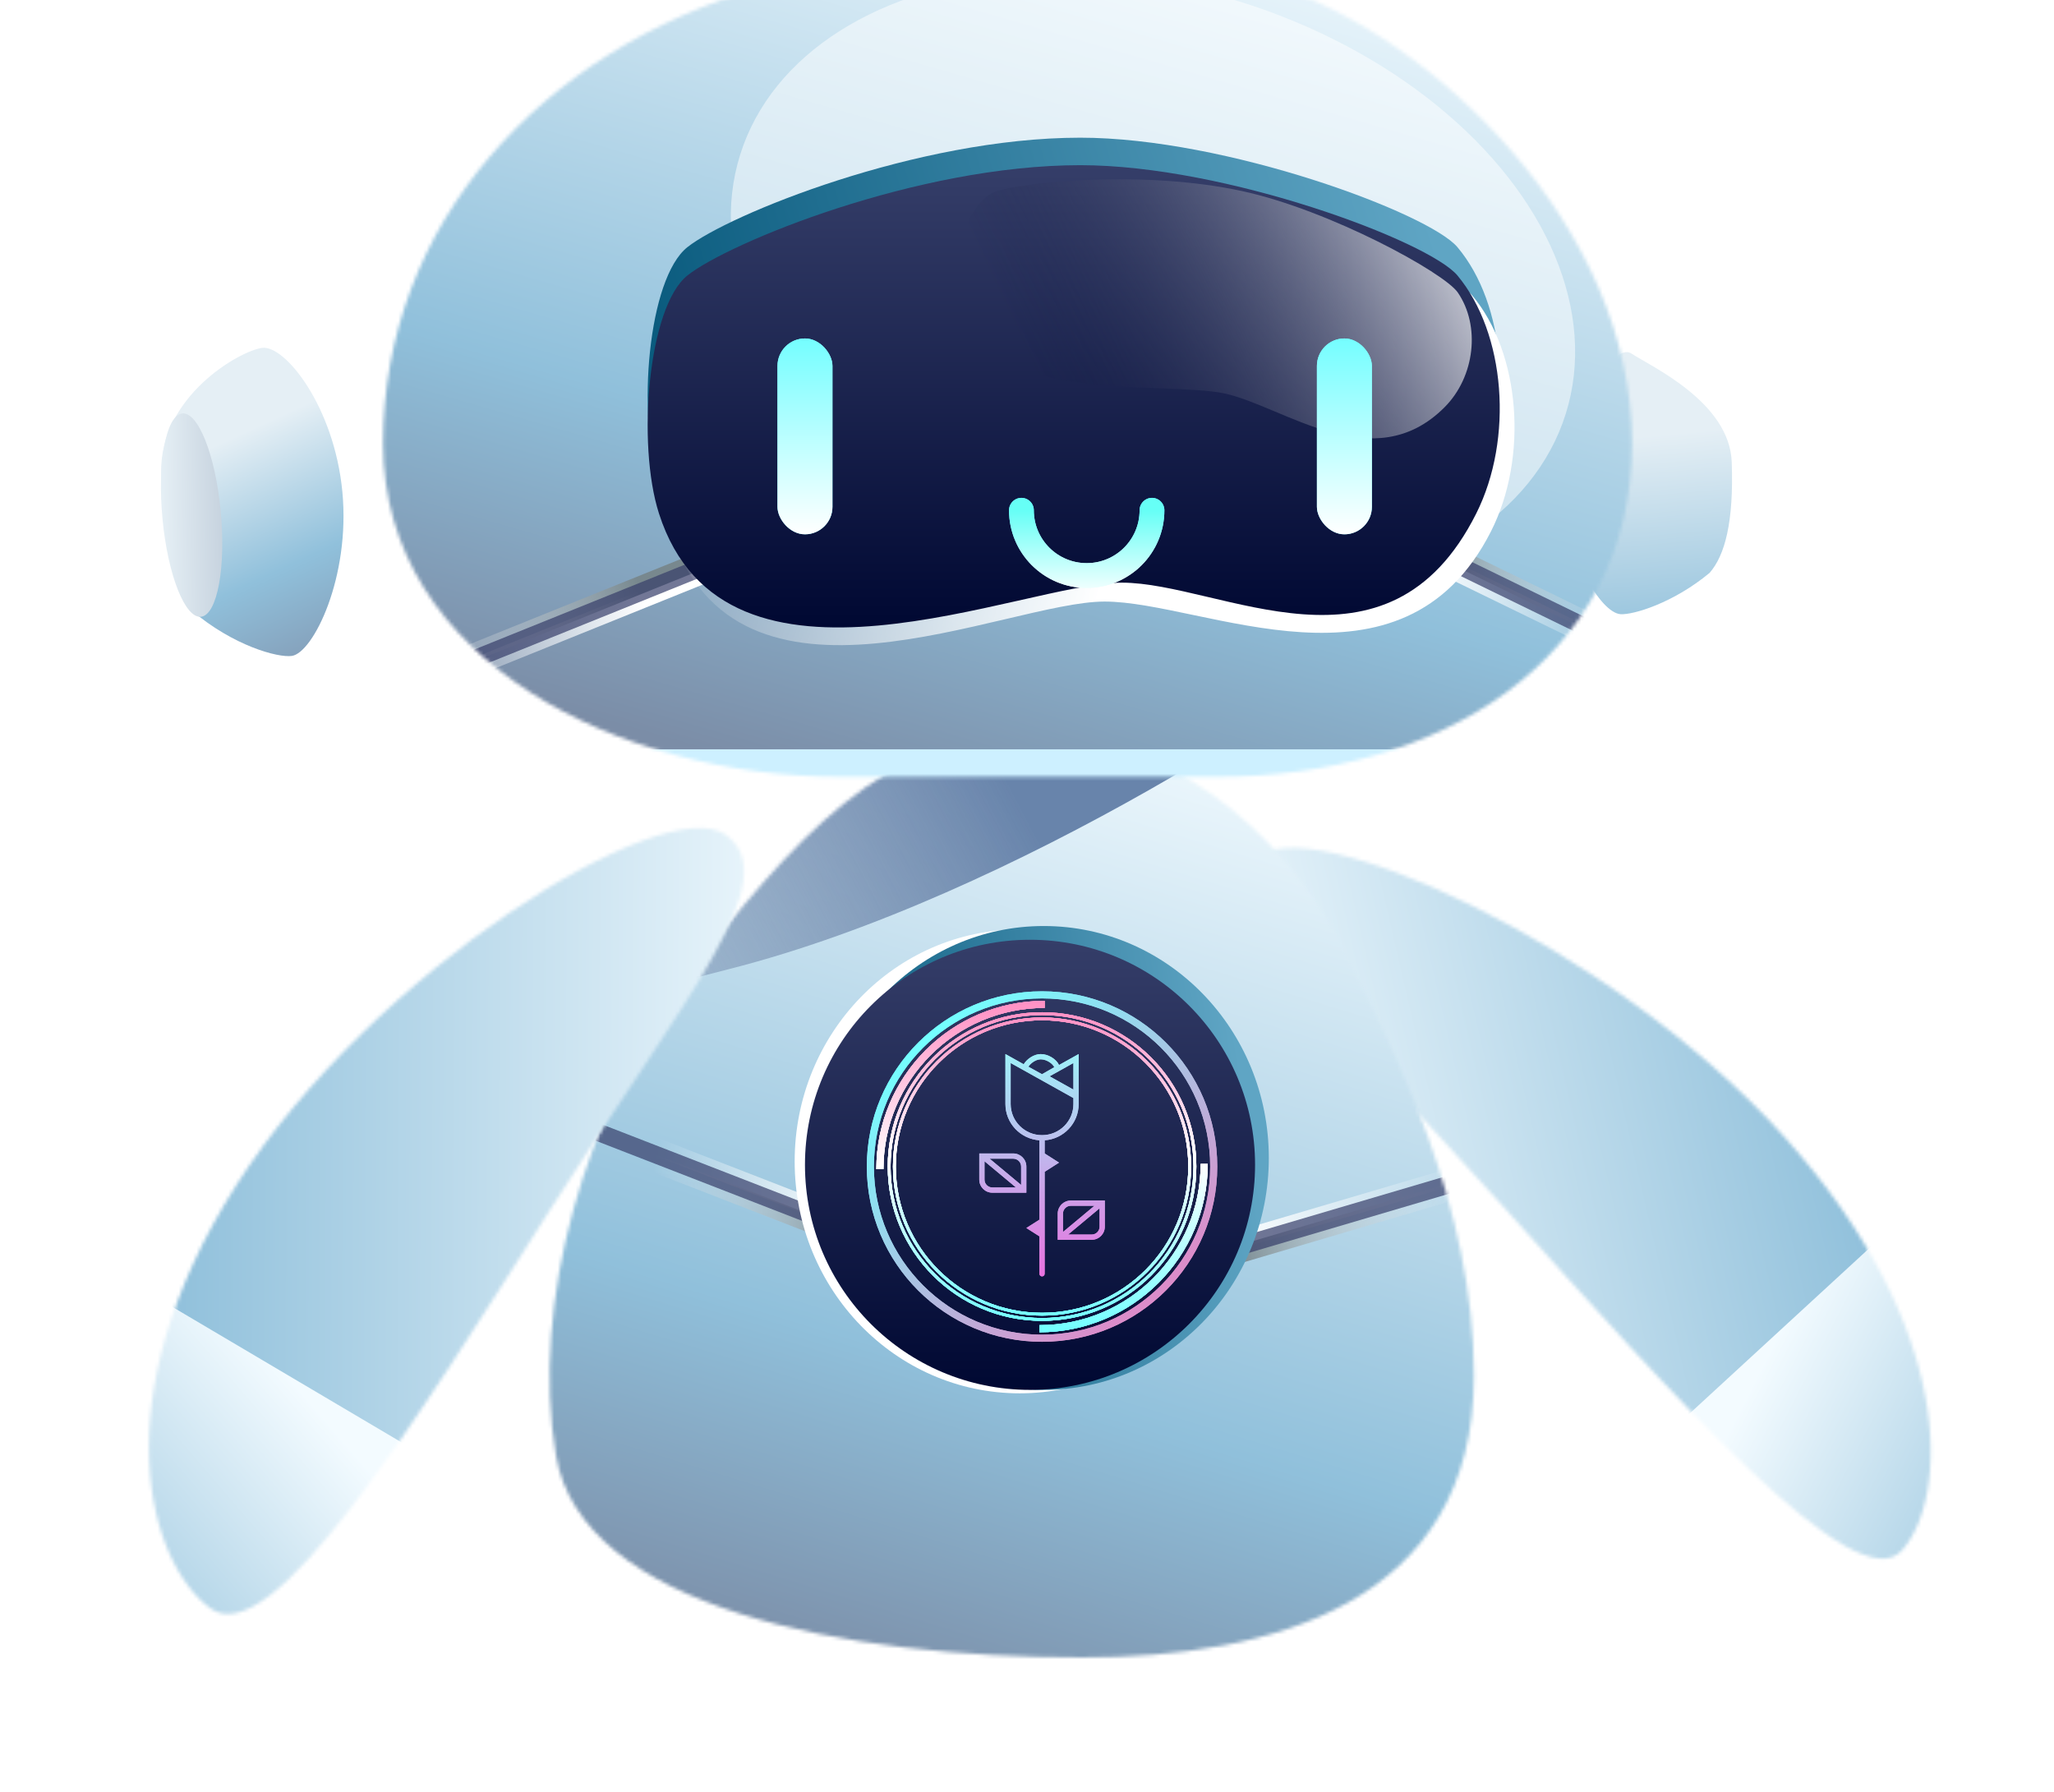 <svg width="580" height="506" viewBox="0 0 580 506" fill="none" xmlns="http://www.w3.org/2000/svg">
<g filter="url(#filter0_ii_349_179)">
<mask id="mask0_349_179" style="mask-type:alpha" maskUnits="userSpaceOnUse" x="346" y="258" width="195" height="202">
<path d="M418.994 359.138C467.819 413.545 519.005 471.51 532.079 456.761C545.153 442.011 547.662 394.399 498.837 339.992C450.013 285.585 362.862 246.815 349.788 261.565C336.714 276.315 370.17 304.73 418.994 359.138Z" fill="#D9D9D9"/>
</mask>
<g mask="url(#mask0_349_179)">
<rect width="173.499" height="358.316" transform="matrix(-0.479 0.878 0.775 0.632 380.776 183.998)" fill="url(#paint0_linear_349_179)"/>
<rect width="193.463" height="156.725" transform="matrix(-0.736 0.677 0.463 0.886 589.783 309.884)" fill="url(#paint1_linear_349_179)"/>
</g>
</g>
<path d="M460.664 99.82C455.023 96.134 443.839 118.408 442.74 137.591C441.64 156.774 452.085 173.062 457.594 173.42C461.179 173.653 472.537 170.266 482.765 161.746C487.066 156.8 489.604 147.441 489 130.489C488.396 113.537 466.305 103.505 460.664 99.82Z" fill="url(#paint2_linear_349_179)"/>
<g filter="url(#filter1_iii_349_179)">
<mask id="mask1_349_179" style="mask-type:alpha" maskUnits="userSpaceOnUse" x="148" y="221" width="262" height="261">
<path d="M186.554 290.381C216.786 250.793 243.489 221.207 282.605 221.207C321.72 221.207 354.251 246.692 372.348 282.134C387.211 311.241 409.216 354.9 409.216 402.439C409.216 467.066 351.489 481.997 298.613 481.997C231.334 481.997 157.303 467.939 150 425C142.697 382.061 158.293 327.388 186.554 290.381Z" fill="#D9D9D9"/>
</mask>
<g mask="url(#mask1_349_179)">
<rect x="52.181" y="218.781" width="450.174" height="263.895" fill="url(#paint3_linear_349_179)"/>
<path d="M198.957 287.61C112.082 309.699 83.218 321.795 72.264 321.891L70.737 265.652L389.589 188.701C370.3 206.486 279.913 267.026 198.957 287.61Z" fill="url(#paint4_linear_349_179)"/>
<line x1="422.536" y1="340.514" x2="320.665" y2="370.59" stroke="url(#paint5_linear_349_179)" stroke-width="5"/>
<line x1="423.507" y1="344.395" x2="321.636" y2="374.471" stroke="url(#paint6_linear_349_179)" stroke-width="5"/>
<line x1="422.536" y1="342.454" x2="320.665" y2="372.531" stroke="url(#paint7_linear_349_179)" stroke-opacity="0.7" stroke-width="5"/>
<line y1="-2.5" x2="97.412" y2="-2.5" transform="matrix(0.932 0.362 0.219 -0.976 162.194 328.899)" stroke="url(#paint8_linear_349_179)" stroke-width="5"/>
<line y1="-2.5" x2="97.412" y2="-2.5" transform="matrix(0.932 0.362 0.219 -0.976 161.33 333.444)" stroke="url(#paint9_linear_349_179)" stroke-width="5"/>
<line y1="-2.5" x2="97.412" y2="-2.5" transform="matrix(0.932 0.362 0.219 -0.976 162.194 331.172)" stroke="url(#paint10_linear_349_179)" stroke-opacity="0.7" stroke-width="5"/>
</g>
<mask id="mask2_349_179" style="mask-type:alpha" maskUnits="userSpaceOnUse" x="101" y="0" width="353" height="234">
<path d="M101.178 139.227C101.178 77.607 145.45 28.261 208.385 10.19C248.444 -1.312 307.346 -5.333 353.916 10.19C397.373 24.675 453.847 77.607 453.847 139.227C453.847 200.847 398.557 233.337 336.937 233.337H230.215C168.595 233.337 101.178 200.847 101.178 139.227Z" fill="#CFE7F2"/>
</mask>
<g mask="url(#mask2_349_179)">
<rect x="66.251" y="-15.035" width="450.174" height="248.372" fill="url(#paint11_linear_349_179)"/>
<g filter="url(#filter2_f_349_179)">
<rect x="127.373" y="225.576" width="318.227" height="23.285" fill="#CDF0FF"/>
</g>
<line x1="94.799" y1="215.346" x2="193.309" y2="175.618" stroke="url(#paint12_linear_349_179)" stroke-width="5"/>
<line x1="93.451" y1="211.564" x2="191.96" y2="171.837" stroke="url(#paint13_linear_349_179)" stroke-width="5"/>
<line x1="94.449" y1="213.202" x2="192.958" y2="173.475" stroke="url(#paint14_linear_349_179)" stroke-opacity="0.7" stroke-width="5"/>
<line y1="-2.5" x2="90.6" y2="-2.5" transform="matrix(-0.899 -0.438 -0.316 0.949 461.051 206.021)" stroke="url(#paint15_linear_349_179)" stroke-width="5"/>
<g filter="url(#filter3_f_349_179)">
<ellipse cx="318.571" cy="94.252" rx="122.17" ry="83.476" transform="rotate(17.439 318.571 94.252)" fill="white" fill-opacity="0.5"/>
</g>
<line y1="-2.5" x2="90.6" y2="-2.5" transform="matrix(-0.899 -0.438 -0.316 0.949 462.166 202.24)" stroke="url(#paint16_linear_349_179)" stroke-width="5"/>
<line y1="-2.5" x2="90.6" y2="-2.5" transform="matrix(-0.899 -0.438 -0.316 0.949 461.34 203.879)" stroke="url(#paint17_linear_349_179)" stroke-opacity="0.7" stroke-width="5"/>
<path d="M179.075 150.488C172.774 130.983 175.981 92.629 187.097 83.796C198.494 74.739 251.787 52.879 298.035 52.879C339.238 52.879 396.499 74.21 404.553 83.796C418.119 99.943 420.458 129.515 409.856 150.487C384.849 199.954 331.097 165.946 303.153 165.946C275.208 165.946 197.78 208.388 179.075 150.488Z" fill="url(#paint18_linear_349_179)"/>
<path d="M182.291 164.071C175.965 144.566 179.185 106.212 190.345 97.379C201.789 88.322 255.296 66.462 301.73 66.462C343.099 66.462 400.592 87.793 408.678 97.379C422.298 113.526 424.648 143.098 414.003 164.07C388.895 213.537 332.978 183.857 304.92 183.857C276.863 183.857 201.071 221.971 182.291 164.071Z" fill="url(#paint19_linear_349_179)"/>
<path d="M179.076 158.989C172.774 139.336 175.981 100.692 187.097 91.792C198.494 82.666 251.787 60.641 298.035 60.641C339.238 60.641 396.499 82.134 404.553 91.792C418.119 108.061 420.458 137.858 409.856 158.989C384.849 208.83 337.716 178.52 309.771 178.52C281.826 178.52 197.78 217.327 179.076 158.989Z" fill="url(#paint20_linear_349_179)"/>
<path d="M262.22 98.802C260.449 88.709 266.34 70.902 273.935 68.158C281.721 65.344 316.012 61.922 343.809 67.968C368.574 73.355 400.787 90.977 404.636 96.585C411.121 106.031 409.471 120.39 400.931 128.97C380.788 149.208 355.568 128.751 338.771 125.098C321.975 121.445 267.479 128.761 262.22 98.802Z" fill="url(#paint21_linear_349_179)"/>
</g>
</g>
<g filter="url(#filter4_f_349_179)">
<rect x="219.543" y="95.568" width="15.523" height="55.302" rx="7.762" fill="#74FEFF"/>
</g>
<g filter="url(#filter5_f_349_179)">
<rect x="371.864" y="95.568" width="15.523" height="55.302" rx="7.762" fill="#74FEFF"/>
</g>
<rect x="219.543" y="95.568" width="15.523" height="55.302" rx="7.762" fill="url(#paint22_linear_349_179)"/>
<rect x="371.864" y="95.568" width="15.523" height="55.302" rx="7.762" fill="url(#paint23_linear_349_179)"/>
<path d="M325.294 144.078C325.294 154.259 317.041 162.512 306.861 162.512C296.68 162.512 288.427 154.259 288.427 144.078" stroke="url(#paint24_linear_349_179)" stroke-width="7" stroke-linecap="round"/>
<g filter="url(#filter6_f_349_179)">
<path d="M325.294 144.078C325.294 154.259 317.041 162.512 306.861 162.512C296.68 162.512 288.427 154.259 288.427 144.078" stroke="url(#paint25_linear_349_179)" stroke-width="7" stroke-linecap="round"/>
</g>
<path d="M73.978 98.229C80.418 97.307 94.379 114.737 96.676 138.87C98.973 163.003 88.434 184.343 82.408 185.207C78.487 185.768 65.829 182.341 54.118 172.351C49.116 166.429 45.799 154.805 45.498 133.361C45.197 111.918 67.539 99.152 73.978 98.229Z" fill="url(#paint26_linear_349_179)"/>
<ellipse cx="28.806" cy="8.293" rx="28.806" ry="8.293" transform="matrix(-0.095 -0.996 0.99 -0.142 48.632 175.315)" fill="url(#paint27_linear_349_179)"/>
<ellipse cx="287.942" cy="327.932" rx="63.548" ry="65.489" fill="white"/>
<ellipse cx="294.734" cy="326.962" rx="63.548" ry="65.489" fill="url(#paint28_linear_349_179)"/>
<circle cx="290.852" cy="328.902" r="63.548" fill="url(#paint29_linear_349_179)"/>
<circle cx="294.248" cy="329.387" r="48.48" stroke="url(#paint30_linear_349_179)" stroke-width="2"/>
<path d="M340.036 328.648C340.036 354.344 319.205 375.175 293.509 375.175" stroke="url(#paint31_linear_349_179)" stroke-width="2"/>
<path d="M248.46 330.125C248.46 304.43 269.291 283.599 294.986 283.599" stroke="url(#paint32_linear_349_179)" stroke-width="2"/>
<circle cx="294.248" cy="329.387" r="43.172" stroke="url(#paint33_linear_349_179)" stroke-width="0.8"/>
<circle cx="294.248" cy="329.387" r="41.695" stroke="url(#paint34_linear_349_179)" stroke-width="0.8"/>
<g filter="url(#filter7_f_349_179)">
<path d="M340.036 328.648C340.036 354.344 319.205 375.175 293.509 375.175" stroke="url(#paint35_linear_349_179)" stroke-width="2"/>
</g>
<g filter="url(#filter8_f_349_179)">
<path d="M248.46 330.125C248.46 304.43 269.291 283.599 294.986 283.599" stroke="url(#paint36_linear_349_179)" stroke-width="2"/>
</g>
<g filter="url(#filter9_f_349_179)">
<circle cx="294.248" cy="329.387" r="43.172" stroke="url(#paint37_linear_349_179)" stroke-width="0.8"/>
</g>
<g filter="url(#filter10_f_349_179)">
<circle cx="294.248" cy="329.387" r="41.695" stroke="url(#paint38_linear_349_179)" stroke-width="0.8"/>
</g>
<path fill-rule="evenodd" clip-rule="evenodd" d="M294.248 320.525C299.153 320.525 303.11 316.581 303.11 311.74V310.042L285.386 300.147V311.74C285.386 316.581 289.343 320.525 294.248 320.525ZM283.909 297.631L289.069 300.512C290.028 298.939 292.017 297.631 293.878 297.631C295.95 297.631 298.195 298.971 299.056 300.718L304.587 297.631V309.175V310.186V311.74C304.587 317.161 300.352 321.6 294.986 321.976L294.986 321.987L294.986 322.002V325.694L299.048 328.279L294.986 330.864V359.666C294.986 360.074 294.656 360.404 294.248 360.404C293.84 360.404 293.509 360.074 293.509 359.666V349.092L289.817 346.742L293.509 344.392V322.002L293.509 321.997C293.509 321.99 293.509 321.983 293.51 321.976C288.144 321.6 283.909 317.161 283.909 311.74V297.631ZM294.235 303.322L290.382 301.197C290.619 300.832 290.953 300.456 291.38 300.113C292.182 299.469 293.108 299.108 293.878 299.108C294.797 299.108 295.842 299.49 296.667 300.13C297.163 300.515 297.507 300.933 297.713 301.335L294.235 303.322ZM296.373 303.908L303.11 307.669V300.147L296.373 303.908ZM298.679 350.065V342.68C298.679 340.641 300.332 338.988 302.371 338.988H311.972V346.373C311.972 348.412 310.319 350.065 308.28 350.065H298.679ZM301.605 348.588H308.28C309.503 348.588 310.495 347.596 310.495 346.373V341.18L301.605 348.588ZM309.046 340.465L300.156 347.873V342.68C300.156 341.457 301.148 340.465 302.371 340.465H309.046ZM286.124 325.694C288.163 325.694 289.817 327.348 289.817 329.387V336.772H280.216C278.177 336.772 276.523 335.119 276.523 333.079V325.694H286.124ZM280.216 335.295H286.891L278 327.887V333.079C278 334.303 278.992 335.295 280.216 335.295ZM288.34 334.58L279.449 327.171H286.124C287.348 327.171 288.34 328.163 288.34 329.387V334.58Z" fill="url(#paint39_linear_349_179)"/>
<g filter="url(#filter11_f_349_179)">
<circle cx="294.248" cy="329.387" r="48.48" stroke="url(#paint40_linear_349_179)" stroke-width="2"/>
<path d="M340.036 328.648C340.036 354.344 319.205 375.175 293.509 375.175" stroke="url(#paint41_linear_349_179)" stroke-width="2"/>
<path d="M248.46 330.125C248.46 304.43 269.291 283.599 294.986 283.599" stroke="url(#paint42_linear_349_179)" stroke-width="2"/>
<circle cx="294.248" cy="329.387" r="43.172" stroke="url(#paint43_linear_349_179)" stroke-width="0.8"/>
<circle cx="294.248" cy="329.387" r="41.695" stroke="url(#paint44_linear_349_179)" stroke-width="0.8"/>
<g filter="url(#filter12_f_349_179)">
<path d="M340.036 328.648C340.036 354.344 319.205 375.175 293.509 375.175" stroke="url(#paint45_linear_349_179)" stroke-width="2"/>
</g>
<g filter="url(#filter13_f_349_179)">
<path d="M248.46 330.125C248.46 304.43 269.291 283.599 294.986 283.599" stroke="url(#paint46_linear_349_179)" stroke-width="2"/>
</g>
<g filter="url(#filter14_f_349_179)">
<circle cx="294.248" cy="329.387" r="43.172" stroke="url(#paint47_linear_349_179)" stroke-width="0.8"/>
</g>
<g filter="url(#filter15_f_349_179)">
<circle cx="294.248" cy="329.387" r="41.695" stroke="url(#paint48_linear_349_179)" stroke-width="0.8"/>
</g>
<path fill-rule="evenodd" clip-rule="evenodd" d="M294.248 320.525C299.153 320.525 303.11 316.581 303.11 311.74V310.042L285.386 300.147V311.74C285.386 316.581 289.343 320.525 294.248 320.525ZM283.909 297.631L289.069 300.512C290.028 298.939 292.017 297.631 293.878 297.631C295.95 297.631 298.195 298.971 299.056 300.718L304.587 297.631V309.175V310.186V311.74C304.587 317.161 300.352 321.6 294.986 321.976L294.986 321.987L294.986 322.002V325.694L299.048 328.279L294.986 330.864V359.666C294.986 360.074 294.656 360.404 294.248 360.404C293.84 360.404 293.509 360.074 293.509 359.666V349.092L289.817 346.742L293.509 344.392V322.002L293.509 321.997C293.509 321.99 293.509 321.983 293.51 321.976C288.144 321.6 283.909 317.161 283.909 311.74V297.631ZM294.235 303.322L290.382 301.197C290.619 300.832 290.953 300.456 291.38 300.113C292.182 299.469 293.108 299.108 293.878 299.108C294.797 299.108 295.842 299.49 296.667 300.13C297.163 300.515 297.507 300.933 297.713 301.335L294.235 303.322ZM296.373 303.908L303.11 307.669V300.147L296.373 303.908ZM298.679 350.065V342.68C298.679 340.641 300.332 338.988 302.371 338.988H311.972V346.373C311.972 348.412 310.319 350.065 308.28 350.065H298.679ZM301.605 348.588H308.28C309.503 348.588 310.495 347.596 310.495 346.373V341.18L301.605 348.588ZM309.046 340.465L300.156 347.873V342.68C300.156 341.457 301.148 340.465 302.371 340.465H309.046ZM286.124 325.694C288.163 325.694 289.817 327.348 289.817 329.387V336.772H280.216C278.177 336.772 276.523 335.119 276.523 333.079V325.694H286.124ZM280.216 335.295H286.891L278 327.887V333.079C278 334.303 278.992 335.295 280.216 335.295ZM288.34 334.58L279.449 327.171H286.124C287.348 327.171 288.34 328.163 288.34 329.387V334.58Z" fill="url(#paint49_linear_349_179)"/>
</g>
<g filter="url(#filter16_ii_349_179)">
<mask id="mask3_349_179" style="mask-type:alpha" maskUnits="userSpaceOnUse" x="37" y="252" width="169" height="223">
<path d="M150.301 360.647C111.842 421.236 71.743 485.663 54.46 473.151C37.176 460.639 23.189 414.347 61.648 353.758C100.107 293.17 182.658 242.207 199.942 254.719C217.225 267.231 188.761 300.058 150.301 360.647Z" fill="#D9D9D9"/>
</mask>
<g mask="url(#mask3_349_179)">
<rect width="184.604" height="355.239" transform="matrix(0.671 0.741 -0.672 0.741 148.821 183.303)" fill="url(#paint50_linear_349_179)"/>
<rect width="210.51" height="153.202" transform="matrix(0.861 0.509 -0.283 0.959 -41.312 337.777)" fill="url(#paint51_linear_349_179)"/>
</g>
</g>
<defs>
<filter id="filter0_ii_349_179" x="346.94" y="245.409" width="198.25" height="213.682" filterUnits="userSpaceOnUse" color-interpolation-filters="sRGB">
<feFlood flood-opacity="0" result="BackgroundImageFix"/>
<feBlend mode="normal" in="SourceGraphic" in2="BackgroundImageFix" result="shape"/>
<feColorMatrix in="SourceAlpha" type="matrix" values="0 0 0 0 0 0 0 0 0 0 0 0 0 0 0 0 0 0 127 0" result="hardAlpha"/>
<feOffset dy="-13"/>
<feGaussianBlur stdDeviation="11"/>
<feComposite in2="hardAlpha" operator="arithmetic" k2="-1" k3="1"/>
<feColorMatrix type="matrix" values="0 0 0 0 0 0 0 0 0 0.044 0 0 0 0 0.2 0 0 0 0.25 0"/>
<feBlend mode="normal" in2="shape" result="effect1_innerShadow_349_179"/>
<feColorMatrix in="SourceAlpha" type="matrix" values="0 0 0 0 0 0 0 0 0 0 0 0 0 0 0 0 0 0 127 0" result="hardAlpha"/>
<feOffset dx="5" dy="-6"/>
<feGaussianBlur stdDeviation="5"/>
<feComposite in2="hardAlpha" operator="arithmetic" k2="-1" k3="1"/>
<feColorMatrix type="matrix" values="0 0 0 0 0.734 0 0 0 0 0.893 0 0 0 0 0.963 0 0 0 1 0"/>
<feBlend mode="normal" in2="effect1_innerShadow_349_179" result="effect2_innerShadow_349_179"/>
</filter>
<filter id="filter1_iii_349_179" x="101.178" y="-12" width="356.669" height="497.997" filterUnits="userSpaceOnUse" color-interpolation-filters="sRGB">
<feFlood flood-opacity="0" result="BackgroundImageFix"/>
<feBlend mode="normal" in="SourceGraphic" in2="BackgroundImageFix" result="shape"/>
<feColorMatrix in="SourceAlpha" type="matrix" values="0 0 0 0 0 0 0 0 0 0 0 0 0 0 0 0 0 0 127 0" result="hardAlpha"/>
<feOffset dy="4"/>
<feGaussianBlur stdDeviation="2"/>
<feComposite in2="hardAlpha" operator="arithmetic" k2="-1" k3="1"/>
<feColorMatrix type="matrix" values="0 0 0 0 1 0 0 0 0 1 0 0 0 0 1 0 0 0 0.25 0"/>
<feBlend mode="normal" in2="shape" result="effect1_innerShadow_349_179"/>
<feColorMatrix in="SourceAlpha" type="matrix" values="0 0 0 0 0 0 0 0 0 0 0 0 0 0 0 0 0 0 127 0" result="hardAlpha"/>
<feOffset dx="4" dy="-12"/>
<feGaussianBlur stdDeviation="11.5"/>
<feComposite in2="hardAlpha" operator="arithmetic" k2="-1" k3="1"/>
<feColorMatrix type="matrix" values="0 0 0 0 0.209 0 0 0 0 0.256 0 0 0 0 0.425 0 0 0 0.31 0"/>
<feBlend mode="normal" in2="effect1_innerShadow_349_179" result="effect2_innerShadow_349_179"/>
<feColorMatrix in="SourceAlpha" type="matrix" values="0 0 0 0 0 0 0 0 0 0 0 0 0 0 0 0 0 0 127 0" result="hardAlpha"/>
<feOffset dx="3" dy="-6"/>
<feGaussianBlur stdDeviation="7"/>
<feComposite in2="hardAlpha" operator="arithmetic" k2="-1" k3="1"/>
<feColorMatrix type="matrix" values="0 0 0 0 0.733 0 0 0 0 0.918 0 0 0 0 1 0 0 0 1 0"/>
<feBlend mode="normal" in2="effect2_innerShadow_349_179" result="effect3_innerShadow_349_179"/>
</filter>
<filter id="filter2_f_349_179" x="99.373" y="197.576" width="374.227" height="79.285" filterUnits="userSpaceOnUse" color-interpolation-filters="sRGB">
<feFlood flood-opacity="0" result="BackgroundImageFix"/>
<feBlend mode="normal" in="SourceGraphic" in2="BackgroundImageFix" result="shape"/>
<feGaussianBlur stdDeviation="14" result="effect1_foregroundBlur_349_179"/>
</filter>
<filter id="filter3_f_349_179" x="173.338" y="-19.422" width="290.467" height="227.347" filterUnits="userSpaceOnUse" color-interpolation-filters="sRGB">
<feFlood flood-opacity="0" result="BackgroundImageFix"/>
<feBlend mode="normal" in="SourceGraphic" in2="BackgroundImageFix" result="shape"/>
<feGaussianBlur stdDeviation="13" result="effect1_foregroundBlur_349_179"/>
</filter>
<filter id="filter4_f_349_179" x="210.543" y="86.568" width="33.523" height="73.302" filterUnits="userSpaceOnUse" color-interpolation-filters="sRGB">
<feFlood flood-opacity="0" result="BackgroundImageFix"/>
<feBlend mode="normal" in="SourceGraphic" in2="BackgroundImageFix" result="shape"/>
<feGaussianBlur stdDeviation="4.5" result="effect1_foregroundBlur_349_179"/>
</filter>
<filter id="filter5_f_349_179" x="362.864" y="86.568" width="33.523" height="73.302" filterUnits="userSpaceOnUse" color-interpolation-filters="sRGB">
<feFlood flood-opacity="0" result="BackgroundImageFix"/>
<feBlend mode="normal" in="SourceGraphic" in2="BackgroundImageFix" result="shape"/>
<feGaussianBlur stdDeviation="4.5" result="effect1_foregroundBlur_349_179"/>
</filter>
<filter id="filter6_f_349_179" x="279.927" y="135.578" width="53.868" height="35.434" filterUnits="userSpaceOnUse" color-interpolation-filters="sRGB">
<feFlood flood-opacity="0" result="BackgroundImageFix"/>
<feBlend mode="normal" in="SourceGraphic" in2="BackgroundImageFix" result="shape"/>
<feGaussianBlur stdDeviation="2.5" result="effect1_foregroundBlur_349_179"/>
</filter>
<filter id="filter7_f_349_179" x="289.509" y="324.648" width="55.526" height="55.526" filterUnits="userSpaceOnUse" color-interpolation-filters="sRGB">
<feFlood flood-opacity="0" result="BackgroundImageFix"/>
<feBlend mode="normal" in="SourceGraphic" in2="BackgroundImageFix" result="shape"/>
<feGaussianBlur stdDeviation="2" result="effect1_foregroundBlur_349_179"/>
</filter>
<filter id="filter8_f_349_179" x="243.46" y="278.599" width="55.526" height="55.526" filterUnits="userSpaceOnUse" color-interpolation-filters="sRGB">
<feFlood flood-opacity="0" result="BackgroundImageFix"/>
<feBlend mode="normal" in="SourceGraphic" in2="BackgroundImageFix" result="shape"/>
<feGaussianBlur stdDeviation="2" result="effect1_foregroundBlur_349_179"/>
</filter>
<filter id="filter9_f_349_179" x="246.675" y="281.815" width="95.144" height="95.144" filterUnits="userSpaceOnUse" color-interpolation-filters="sRGB">
<feFlood flood-opacity="0" result="BackgroundImageFix"/>
<feBlend mode="normal" in="SourceGraphic" in2="BackgroundImageFix" result="shape"/>
<feGaussianBlur stdDeviation="2" result="effect1_foregroundBlur_349_179"/>
</filter>
<filter id="filter10_f_349_179" x="248.152" y="283.292" width="92.19" height="92.19" filterUnits="userSpaceOnUse" color-interpolation-filters="sRGB">
<feFlood flood-opacity="0" result="BackgroundImageFix"/>
<feBlend mode="normal" in="SourceGraphic" in2="BackgroundImageFix" result="shape"/>
<feGaussianBlur stdDeviation="2" result="effect1_foregroundBlur_349_179"/>
</filter>
<filter id="filter11_f_349_179" x="240.768" y="275.907" width="106.961" height="106.961" filterUnits="userSpaceOnUse" color-interpolation-filters="sRGB">
<feFlood flood-opacity="0" result="BackgroundImageFix"/>
<feBlend mode="normal" in="SourceGraphic" in2="BackgroundImageFix" result="shape"/>
<feGaussianBlur stdDeviation="2" result="effect1_foregroundBlur_349_179"/>
</filter>
<filter id="filter12_f_349_179" x="289.509" y="324.648" width="55.526" height="55.526" filterUnits="userSpaceOnUse" color-interpolation-filters="sRGB">
<feFlood flood-opacity="0" result="BackgroundImageFix"/>
<feBlend mode="normal" in="SourceGraphic" in2="BackgroundImageFix" result="shape"/>
<feGaussianBlur stdDeviation="2" result="effect1_foregroundBlur_349_179"/>
</filter>
<filter id="filter13_f_349_179" x="243.46" y="278.599" width="55.526" height="55.526" filterUnits="userSpaceOnUse" color-interpolation-filters="sRGB">
<feFlood flood-opacity="0" result="BackgroundImageFix"/>
<feBlend mode="normal" in="SourceGraphic" in2="BackgroundImageFix" result="shape"/>
<feGaussianBlur stdDeviation="2" result="effect1_foregroundBlur_349_179"/>
</filter>
<filter id="filter14_f_349_179" x="246.675" y="281.815" width="95.144" height="95.144" filterUnits="userSpaceOnUse" color-interpolation-filters="sRGB">
<feFlood flood-opacity="0" result="BackgroundImageFix"/>
<feBlend mode="normal" in="SourceGraphic" in2="BackgroundImageFix" result="shape"/>
<feGaussianBlur stdDeviation="2" result="effect1_foregroundBlur_349_179"/>
</filter>
<filter id="filter15_f_349_179" x="248.152" y="283.292" width="92.19" height="92.19" filterUnits="userSpaceOnUse" color-interpolation-filters="sRGB">
<feFlood flood-opacity="0" result="BackgroundImageFix"/>
<feBlend mode="normal" in="SourceGraphic" in2="BackgroundImageFix" result="shape"/>
<feGaussianBlur stdDeviation="2" result="effect1_foregroundBlur_349_179"/>
</filter>
<filter id="filter16_ii_349_179" x="37.074" y="239.814" width="173.038" height="234.909" filterUnits="userSpaceOnUse" color-interpolation-filters="sRGB">
<feFlood flood-opacity="0" result="BackgroundImageFix"/>
<feBlend mode="normal" in="SourceGraphic" in2="BackgroundImageFix" result="shape"/>
<feColorMatrix in="SourceAlpha" type="matrix" values="0 0 0 0 0 0 0 0 0 0 0 0 0 0 0 0 0 0 127 0" result="hardAlpha"/>
<feOffset dy="-13"/>
<feGaussianBlur stdDeviation="11"/>
<feComposite in2="hardAlpha" operator="arithmetic" k2="-1" k3="1"/>
<feColorMatrix type="matrix" values="0 0 0 0 0 0 0 0 0 0.044 0 0 0 0 0.2 0 0 0 0.25 0"/>
<feBlend mode="normal" in2="shape" result="effect1_innerShadow_349_179"/>
<feColorMatrix in="SourceAlpha" type="matrix" values="0 0 0 0 0 0 0 0 0 0 0 0 0 0 0 0 0 0 127 0" result="hardAlpha"/>
<feOffset dx="5" dy="-6"/>
<feGaussianBlur stdDeviation="5"/>
<feComposite in2="hardAlpha" operator="arithmetic" k2="-1" k3="1"/>
<feColorMatrix type="matrix" values="0 0 0 0 0.734 0 0 0 0 0.893 0 0 0 0 0.963 0 0 0 1 0"/>
<feBlend mode="normal" in2="effect1_innerShadow_349_179" result="effect2_innerShadow_349_179"/>
</filter>
<linearGradient id="paint0_linear_349_179" x1="125.714" y1="14.419" x2="-82.194" y2="206.329" gradientUnits="userSpaceOnUse">
<stop stop-color="#F3FBFF"/>
<stop offset="0.672" stop-color="#90C0DB"/>
<stop offset="1" stop-color="#7B8DA7"/>
</linearGradient>
<linearGradient id="paint1_linear_349_179" x1="140.179" y1="6.307" x2="74.502" y2="160.855" gradientUnits="userSpaceOnUse">
<stop stop-color="#F3FBFF"/>
<stop offset="0.672" stop-color="#90C0DB"/>
<stop offset="1" stop-color="#7B8DA7"/>
</linearGradient>
<linearGradient id="paint2_linear_349_179" x1="467.289" y1="122.843" x2="474.924" y2="206.81" gradientUnits="userSpaceOnUse">
<stop stop-color="#E5EFF5"/>
<stop offset="0.698" stop-color="#90C0DB"/>
<stop offset="1" stop-color="#7F90AA"/>
</linearGradient>
<linearGradient id="paint3_linear_349_179" x1="378.366" y1="229.4" x2="292.054" y2="510.084" gradientUnits="userSpaceOnUse">
<stop stop-color="#F3FBFF"/>
<stop offset="0.672" stop-color="#90C0DB"/>
<stop offset="1" stop-color="#7B8DA7"/>
</linearGradient>
<linearGradient id="paint4_linear_349_179" x1="287.291" y1="253.012" x2="80.067" y2="361.912" gradientUnits="userSpaceOnUse">
<stop stop-color="#6884AB"/>
<stop offset="1" stop-color="#99A8BD" stop-opacity="0"/>
</linearGradient>
<linearGradient id="paint5_linear_349_179" x1="339.356" y1="361.87" x2="404.343" y2="349.541" gradientUnits="userSpaceOnUse">
<stop stop-color="white"/>
<stop offset="0.343" stop-color="white" stop-opacity="0.657"/>
<stop offset="1" stop-color="white" stop-opacity="0"/>
</linearGradient>
<linearGradient id="paint6_linear_349_179" x1="340.327" y1="365.751" x2="405.314" y2="353.422" gradientUnits="userSpaceOnUse">
<stop stop-color="#78888E"/>
<stop offset="1" stop-color="white" stop-opacity="0"/>
</linearGradient>
<linearGradient id="paint7_linear_349_179" x1="370.892" y1="355.095" x2="370.609" y2="354.136" gradientUnits="userSpaceOnUse">
<stop stop-color="#363E6A"/>
<stop offset="1" stop-color="#363E6A" stop-opacity="0"/>
</linearGradient>
<linearGradient id="paint8_linear_349_179" x1="78.707" y1="0.571" x2="18.251" y2="-4.97" gradientUnits="userSpaceOnUse">
<stop stop-color="white"/>
<stop offset="0.343" stop-color="white" stop-opacity="0.657"/>
<stop offset="1" stop-color="white" stop-opacity="0"/>
</linearGradient>
<linearGradient id="paint9_linear_349_179" x1="78.707" y1="0.571" x2="18.251" y2="-4.97" gradientUnits="userSpaceOnUse">
<stop stop-color="#78888E"/>
<stop offset="1" stop-color="white" stop-opacity="0"/>
</linearGradient>
<linearGradient id="paint10_linear_349_179" x1="48.706" y1="0" x2="48.706" y2="1" gradientUnits="userSpaceOnUse">
<stop stop-color="#363E6A"/>
<stop offset="1" stop-color="#363E6A" stop-opacity="0"/>
</linearGradient>
<linearGradient id="paint11_linear_349_179" x1="392.436" y1="-5.04" x2="315.218" y2="261.764" gradientUnits="userSpaceOnUse">
<stop stop-color="#F3FBFF"/>
<stop offset="0.672" stop-color="#90C0DB"/>
<stop offset="1" stop-color="#7B8DA7"/>
</linearGradient>
<linearGradient id="paint12_linear_349_179" x1="175.542" y1="186.095" x2="112.041" y2="204.612" gradientUnits="userSpaceOnUse">
<stop stop-color="white"/>
<stop offset="0.343" stop-color="white" stop-opacity="0.657"/>
<stop offset="1" stop-color="white" stop-opacity="0"/>
</linearGradient>
<linearGradient id="paint13_linear_349_179" x1="174.193" y1="182.313" x2="110.692" y2="200.83" gradientUnits="userSpaceOnUse">
<stop stop-color="#78888E"/>
<stop offset="1" stop-color="white" stop-opacity="0"/>
</linearGradient>
<linearGradient id="paint14_linear_349_179" x1="144.639" y1="195.657" x2="145.013" y2="196.585" gradientUnits="userSpaceOnUse">
<stop stop-color="#363E6A"/>
<stop offset="1" stop-color="#363E6A" stop-opacity="0"/>
</linearGradient>
<linearGradient id="paint15_linear_349_179" x1="73.203" y1="0.571" x2="16.912" y2="-4.227" gradientUnits="userSpaceOnUse">
<stop stop-color="white"/>
<stop offset="0.343" stop-color="white" stop-opacity="0.657"/>
<stop offset="1" stop-color="white" stop-opacity="0"/>
</linearGradient>
<linearGradient id="paint16_linear_349_179" x1="73.203" y1="0.571" x2="16.912" y2="-4.227" gradientUnits="userSpaceOnUse">
<stop stop-color="#78888E"/>
<stop offset="1" stop-color="white" stop-opacity="0"/>
</linearGradient>
<linearGradient id="paint17_linear_349_179" x1="45.3" y1="0" x2="45.3" y2="1" gradientUnits="userSpaceOnUse">
<stop stop-color="#363E6A"/>
<stop offset="1" stop-color="#363E6A" stop-opacity="0"/>
</linearGradient>
<linearGradient id="paint18_linear_349_179" x1="400.97" y1="90.717" x2="192.376" y2="154.751" gradientUnits="userSpaceOnUse">
<stop stop-color="#5FA5C4"/>
<stop offset="1" stop-color="#0A5B7E"/>
</linearGradient>
<linearGradient id="paint19_linear_349_179" x1="178.794" y1="165.908" x2="299.876" y2="196.167" gradientUnits="userSpaceOnUse">
<stop stop-color="white" stop-opacity="0"/>
<stop offset="1" stop-color="white"/>
</linearGradient>
<linearGradient id="paint20_linear_349_179" x1="296.188" y1="60.641" x2="296.188" y2="191.168" gradientUnits="userSpaceOnUse">
<stop stop-color="#353E69"/>
<stop offset="1" stop-color="#000832"/>
</linearGradient>
<linearGradient id="paint21_linear_349_179" x1="410" y1="52" x2="282" y2="112.5" gradientUnits="userSpaceOnUse">
<stop stop-color="white"/>
<stop offset="1" stop-color="#000832" stop-opacity="0"/>
</linearGradient>
<linearGradient id="paint22_linear_349_179" x1="227.305" y1="95.568" x2="227.305" y2="150.87" gradientUnits="userSpaceOnUse">
<stop stop-color="#74FEFF"/>
<stop offset="1" stop-color="white"/>
</linearGradient>
<linearGradient id="paint23_linear_349_179" x1="379.626" y1="95.568" x2="379.626" y2="150.87" gradientUnits="userSpaceOnUse">
<stop stop-color="#74FEFF"/>
<stop offset="1" stop-color="white"/>
</linearGradient>
<linearGradient id="paint24_linear_349_179" x1="306.861" y1="144.078" x2="306.861" y2="168.818" gradientUnits="userSpaceOnUse">
<stop stop-color="#66FFF6"/>
<stop offset="1" stop-color="white"/>
</linearGradient>
<linearGradient id="paint25_linear_349_179" x1="306.861" y1="144.078" x2="306.861" y2="168.818" gradientUnits="userSpaceOnUse">
<stop stop-color="#66FFF6"/>
<stop offset="1" stop-color="white"/>
</linearGradient>
<linearGradient id="paint26_linear_349_179" x1="68.893" y1="122.088" x2="101.595" y2="193.416" gradientUnits="userSpaceOnUse">
<stop stop-color="#E5EFF5"/>
<stop offset="0.505" stop-color="#90C0DB"/>
<stop offset="1" stop-color="#7F90AA"/>
</linearGradient>
<linearGradient id="paint27_linear_349_179" x1="28.806" y1="3.09803e-07" x2="25.767" y2="38.64" gradientUnits="userSpaceOnUse">
<stop stop-color="#E5EFF5"/>
<stop offset="1" stop-color="#A0AFC2"/>
</linearGradient>
<linearGradient id="paint28_linear_349_179" x1="350.082" y1="300.172" x2="232.471" y2="318.819" gradientUnits="userSpaceOnUse">
<stop stop-color="#5FA5C4"/>
<stop offset="1" stop-color="#0A5B7E"/>
</linearGradient>
<linearGradient id="paint29_linear_349_179" x1="290.852" y1="265.354" x2="290.852" y2="392.451" gradientUnits="userSpaceOnUse">
<stop stop-color="#353E69"/>
<stop offset="1" stop-color="#000832"/>
</linearGradient>
<linearGradient id="paint30_linear_349_179" x1="260.276" y1="294.308" x2="321.942" y2="367.051" gradientUnits="userSpaceOnUse">
<stop stop-color="#74FEFF"/>
<stop offset="1" stop-color="#DB8DCA"/>
</linearGradient>
<linearGradient id="paint31_linear_349_179" x1="316.772" y1="328.648" x2="316.772" y2="375.175" gradientUnits="userSpaceOnUse">
<stop stop-color="white"/>
<stop offset="1" stop-color="#74FEFF"/>
</linearGradient>
<linearGradient id="paint32_linear_349_179" x1="271.723" y1="283.599" x2="271.723" y2="330.125" gradientUnits="userSpaceOnUse">
<stop stop-color="#FF92C5"/>
<stop offset="1" stop-color="white"/>
</linearGradient>
<linearGradient id="paint33_linear_349_179" x1="294.248" y1="285.815" x2="294.248" y2="372.959" gradientUnits="userSpaceOnUse">
<stop stop-color="#FF92C5"/>
<stop offset="0.464" stop-color="white"/>
<stop offset="1" stop-color="#74FEFF"/>
</linearGradient>
<linearGradient id="paint34_linear_349_179" x1="294.248" y1="287.292" x2="294.248" y2="371.482" gradientUnits="userSpaceOnUse">
<stop stop-color="#FF92C5"/>
<stop offset="0.464" stop-color="white"/>
<stop offset="1" stop-color="#74FEFF"/>
</linearGradient>
<linearGradient id="paint35_linear_349_179" x1="316.772" y1="328.648" x2="316.772" y2="375.175" gradientUnits="userSpaceOnUse">
<stop stop-color="white"/>
<stop offset="1" stop-color="#74FEFF"/>
</linearGradient>
<linearGradient id="paint36_linear_349_179" x1="271.723" y1="283.599" x2="271.723" y2="330.125" gradientUnits="userSpaceOnUse">
<stop stop-color="#FF92C5"/>
<stop offset="1" stop-color="white"/>
</linearGradient>
<linearGradient id="paint37_linear_349_179" x1="294.248" y1="285.815" x2="294.248" y2="372.959" gradientUnits="userSpaceOnUse">
<stop stop-color="#FF92C5"/>
<stop offset="0.464" stop-color="white"/>
<stop offset="1" stop-color="#74FEFF"/>
</linearGradient>
<linearGradient id="paint38_linear_349_179" x1="294.248" y1="287.292" x2="294.248" y2="371.482" gradientUnits="userSpaceOnUse">
<stop stop-color="#FF92C5"/>
<stop offset="0.464" stop-color="white"/>
<stop offset="1" stop-color="#74FEFF"/>
</linearGradient>
<linearGradient id="paint39_linear_349_179" x1="294.248" y1="297.631" x2="294.248" y2="360.404" gradientUnits="userSpaceOnUse">
<stop stop-color="#9FF0F8"/>
<stop offset="1" stop-color="#E872DF"/>
</linearGradient>
<linearGradient id="paint40_linear_349_179" x1="260.276" y1="294.308" x2="321.942" y2="367.051" gradientUnits="userSpaceOnUse">
<stop stop-color="#74FEFF"/>
<stop offset="1" stop-color="#DB8DCA"/>
</linearGradient>
<linearGradient id="paint41_linear_349_179" x1="316.772" y1="328.648" x2="316.772" y2="375.175" gradientUnits="userSpaceOnUse">
<stop stop-color="white"/>
<stop offset="1" stop-color="#74FEFF"/>
</linearGradient>
<linearGradient id="paint42_linear_349_179" x1="271.723" y1="283.599" x2="271.723" y2="330.125" gradientUnits="userSpaceOnUse">
<stop stop-color="#FF92C5"/>
<stop offset="1" stop-color="white"/>
</linearGradient>
<linearGradient id="paint43_linear_349_179" x1="294.248" y1="285.815" x2="294.248" y2="372.959" gradientUnits="userSpaceOnUse">
<stop stop-color="#FF92C5"/>
<stop offset="0.464" stop-color="white"/>
<stop offset="1" stop-color="#74FEFF"/>
</linearGradient>
<linearGradient id="paint44_linear_349_179" x1="294.248" y1="287.292" x2="294.248" y2="371.482" gradientUnits="userSpaceOnUse">
<stop stop-color="#FF92C5"/>
<stop offset="0.464" stop-color="white"/>
<stop offset="1" stop-color="#74FEFF"/>
</linearGradient>
<linearGradient id="paint45_linear_349_179" x1="316.772" y1="328.648" x2="316.772" y2="375.175" gradientUnits="userSpaceOnUse">
<stop stop-color="white"/>
<stop offset="1" stop-color="#74FEFF"/>
</linearGradient>
<linearGradient id="paint46_linear_349_179" x1="271.723" y1="283.599" x2="271.723" y2="330.125" gradientUnits="userSpaceOnUse">
<stop stop-color="#FF92C5"/>
<stop offset="1" stop-color="white"/>
</linearGradient>
<linearGradient id="paint47_linear_349_179" x1="294.248" y1="285.815" x2="294.248" y2="372.959" gradientUnits="userSpaceOnUse">
<stop stop-color="#FF92C5"/>
<stop offset="0.464" stop-color="white"/>
<stop offset="1" stop-color="#74FEFF"/>
</linearGradient>
<linearGradient id="paint48_linear_349_179" x1="294.248" y1="287.292" x2="294.248" y2="371.482" gradientUnits="userSpaceOnUse">
<stop stop-color="#FF92C5"/>
<stop offset="0.464" stop-color="white"/>
<stop offset="1" stop-color="#74FEFF"/>
</linearGradient>
<linearGradient id="paint49_linear_349_179" x1="294.248" y1="297.631" x2="294.248" y2="360.404" gradientUnits="userSpaceOnUse">
<stop stop-color="#9FF0F8"/>
<stop offset="1" stop-color="#E872DF"/>
</linearGradient>
<linearGradient id="paint50_linear_349_179" x1="133.76" y1="14.295" x2="-73.014" y2="219.135" gradientUnits="userSpaceOnUse">
<stop stop-color="#F3FBFF"/>
<stop offset="0.672" stop-color="#90C0DB"/>
<stop offset="1" stop-color="#7B8DA7"/>
</linearGradient>
<linearGradient id="paint51_linear_349_179" x1="152.531" y1="6.165" x2="93.102" y2="161.834" gradientUnits="userSpaceOnUse">
<stop stop-color="#F3FBFF"/>
<stop offset="0.672" stop-color="#90C0DB"/>
<stop offset="1" stop-color="#7B8DA7"/>
</linearGradient>
</defs>
</svg>
